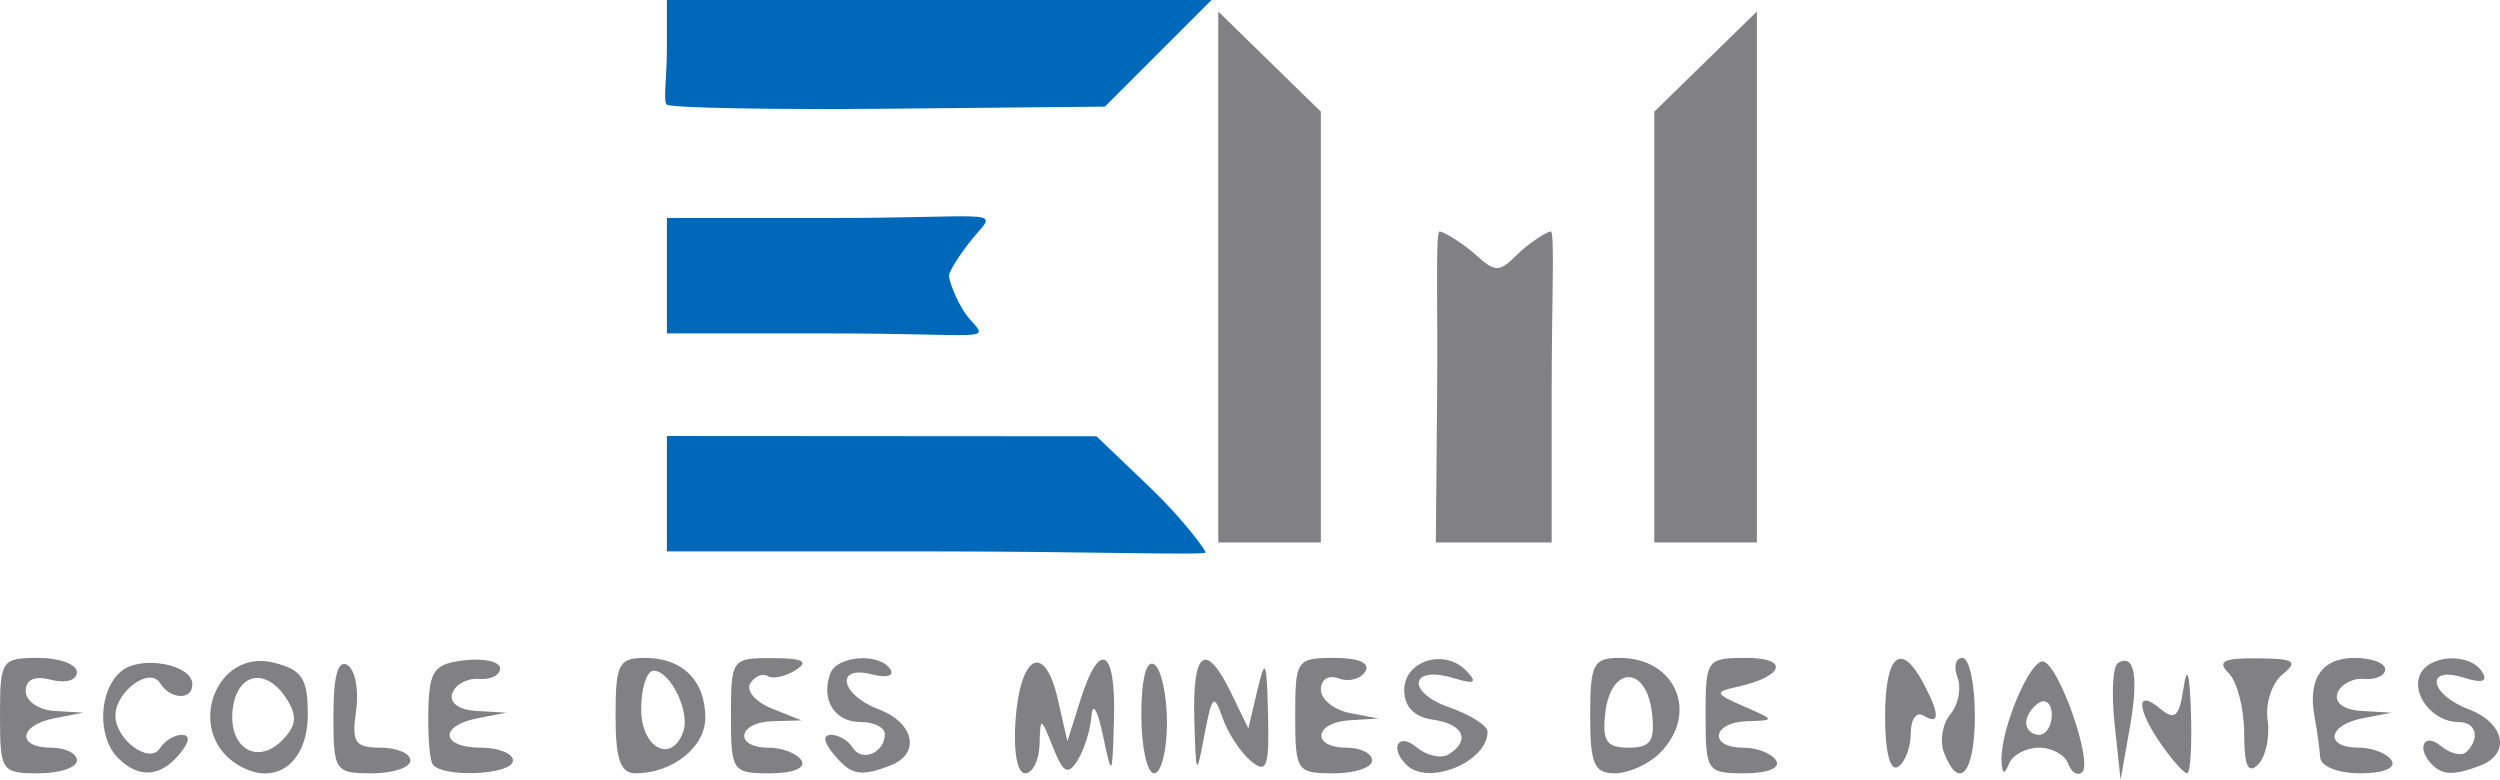 <?xml version="1.0" encoding="UTF-8" standalone="no"?>
<!-- Created with Inkscape (http://www.inkscape.org/) -->
<svg
   xmlns:dc="http://purl.org/dc/elements/1.1/"
   xmlns:cc="http://creativecommons.org/ns#"
   xmlns:rdf="http://www.w3.org/1999/02/22-rdf-syntax-ns#"
   xmlns:svg="http://www.w3.org/2000/svg"
   xmlns="http://www.w3.org/2000/svg"
   xmlns:sodipodi="http://sodipodi.sourceforge.net/DTD/sodipodi-0.dtd"
   xmlns:inkscape="http://www.inkscape.org/namespaces/inkscape"
   width="194.949"
   height="60.802"
   id="svg2"
   sodipodi:version="0.32"
   inkscape:version="0.46"
   version="1.0"
   sodipodi:docname="EMN.svg"
   inkscape:output_extension="org.inkscape.output.svg.inkscape">
  <defs
     id="defs4">
    <inkscape:perspective
       sodipodi:type="inkscape:persp3d"
       inkscape:vp_x="0 : 526.18109 : 1"
       inkscape:vp_y="0 : 1000 : 0"
       inkscape:vp_z="744.09448 : 526.18109 : 1"
       inkscape:persp3d-origin="372.04724 : 350.78739 : 1"
       id="perspective10" />
    <inkscape:perspective
       id="perspective2390"
       inkscape:persp3d-origin="372.04724 : 350.78739 : 1"
       inkscape:vp_z="744.09448 : 526.18109 : 1"
       inkscape:vp_y="0 : 1000 : 0"
       inkscape:vp_x="0 : 526.18109 : 1"
       sodipodi:type="inkscape:persp3d" />
  </defs>
  <sodipodi:namedview
     id="base"
     pagecolor="#ffffff"
     bordercolor="#666666"
     borderopacity="1.0"
     inkscape:pageopacity="0.0"
     inkscape:pageshadow="2"
     inkscape:zoom="1.979899"
     inkscape:cx="182.5943"
     inkscape:cy="-13.1752"
     inkscape:document-units="px"
     inkscape:current-layer="layer1"
     showgrid="false"
     inkscape:window-width="1280"
     inkscape:window-height="968"
     inkscape:window-x="-4"
     inkscape:window-y="-4" />
  <g
     inkscape:label="Calque 1"
     inkscape:groupmode="layer"
     id="layer1"
     transform="translate(-134.286,-568.488)">
    <path
       style="fill:#818183;fill-opacity:1"
       d="M 134.286,624.291 C 134.286,619.957 134.397,619.791 137.286,619.791 C 138.936,619.791 140.286,620.293 140.286,620.907 C 140.286,621.532 139.404,621.793 138.286,621.501 C 136.986,621.161 136.286,621.47 136.286,622.384 C 136.286,623.158 137.298,623.852 138.536,623.927 L 140.786,624.063 L 138.536,624.497 C 135.749,625.033 135.557,626.791 138.286,626.791 C 139.386,626.791 140.286,627.241 140.286,627.791 C 140.286,628.341 138.936,628.791 137.286,628.791 C 134.397,628.791 134.286,628.624 134.286,624.291 z M 143.486,627.591 C 141.841,625.946 141.977,622.292 143.738,620.831 C 145.281,619.55 149.286,620.291 149.286,621.858 C 149.286,623.121 147.559,623.042 146.756,621.742 C 145.959,620.454 143.286,622.417 143.286,624.291 C 143.286,626.164 145.959,628.128 146.756,626.839 C 147.112,626.263 147.882,625.791 148.467,625.791 C 149.138,625.791 149.071,626.345 148.286,627.291 C 146.783,629.102 145.102,629.207 143.486,627.591 z M 152.671,628.025 C 148.723,625.425 151.129,619.033 155.63,620.162 C 157.848,620.719 158.286,621.385 158.286,624.203 C 158.286,628.128 155.601,629.956 152.671,628.025 z M 156.66,623.022 C 155.093,620.538 152.843,620.889 152.448,623.678 C 152.019,626.716 154.276,628.228 156.269,626.236 C 157.395,625.11 157.489,624.337 156.66,623.022 z M 160.286,624.232 C 160.286,621.181 160.648,619.897 161.382,620.35 C 161.985,620.723 162.288,622.324 162.055,623.909 C 161.692,626.38 161.964,626.791 163.959,626.791 C 165.239,626.791 166.286,627.241 166.286,627.791 C 166.286,628.341 164.936,628.791 163.286,628.791 C 160.391,628.791 160.286,628.631 160.286,624.232 z M 168,628.041 C 167.778,627.628 167.639,625.716 167.691,623.791 C 167.773,620.744 168.142,620.25 170.536,619.974 C 172.048,619.8 173.286,620.088 173.286,620.613 C 173.286,621.139 172.547,621.506 171.643,621.43 C 170.74,621.353 169.803,621.853 169.56,622.541 C 169.296,623.29 170.055,623.845 171.452,623.927 L 173.786,624.063 L 171.536,624.497 C 168.488,625.084 168.674,626.791 171.786,626.791 C 173.161,626.791 174.286,627.241 174.286,627.791 C 174.286,628.943 168.607,629.169 168,628.041 z M 182.286,624.291 C 182.286,620.262 182.526,619.791 184.586,619.791 C 187.505,619.791 189.286,621.558 189.286,624.456 C 189.286,626.746 186.723,628.791 183.851,628.791 C 182.662,628.791 182.286,627.708 182.286,624.291 z M 187.567,625.541 C 188.122,623.995 186.559,620.791 185.251,620.791 C 184.72,620.791 184.286,622.141 184.286,623.791 C 184.286,626.825 186.654,628.088 187.567,625.541 z M 191.286,624.291 C 191.286,619.877 191.348,619.791 194.536,619.806 C 196.901,619.817 197.391,620.071 196.333,620.74 C 195.535,621.245 194.553,621.456 194.153,621.208 C 193.752,620.961 193.139,621.219 192.791,621.783 C 192.442,622.347 193.199,623.225 194.471,623.736 L 196.786,624.664 L 194.536,624.727 C 191.793,624.805 191.495,626.791 194.227,626.791 C 195.294,626.791 196.446,627.241 196.786,627.791 C 197.146,628.374 196.129,628.791 194.345,628.791 C 191.386,628.791 191.286,628.643 191.286,624.291 z M 199.286,627.291 C 198.501,626.345 198.434,625.791 199.104,625.791 C 199.689,625.791 200.45,626.248 200.796,626.807 C 201.502,627.949 203.286,627.179 203.286,625.732 C 203.286,625.214 202.434,624.791 201.393,624.791 C 199.375,624.791 198.3,623.094 199.016,621.041 C 199.519,619.599 202.897,619.353 203.728,620.698 C 204.036,621.196 203.388,621.369 202.287,621.081 C 199.379,620.32 199.809,622.659 202.786,623.791 C 205.598,624.86 206.1,627.264 203.704,628.184 C 201.355,629.085 200.658,628.944 199.286,627.291 z M 213.478,624.619 C 213.857,619.485 215.756,618.553 216.77,623.002 L 217.52,626.291 L 218.547,623.041 C 220.038,618.327 221.306,619.056 221.154,624.541 C 221.025,629.18 221.005,629.209 220.286,625.791 C 219.881,623.866 219.483,623.191 219.402,624.291 C 219.321,625.391 218.835,626.955 218.322,627.767 C 217.56,628.972 217.207,628.789 216.4,626.767 C 215.437,624.351 215.411,624.346 215.349,626.541 C 215.314,627.778 214.81,628.791 214.228,628.791 C 213.605,628.791 213.297,627.078 213.478,624.619 z M 223.286,624.232 C 223.286,621.447 223.675,619.913 224.286,620.291 C 224.836,620.631 225.286,622.682 225.286,624.85 C 225.286,627.017 224.836,628.791 224.286,628.791 C 223.736,628.791 223.286,626.739 223.286,624.232 z M 227.417,624.541 C 227.269,619.193 228.321,618.462 230.297,622.541 L 231.63,625.291 L 232.34,622.291 C 232.951,619.708 233.066,619.968 233.167,624.163 C 233.269,628.331 233.074,628.86 231.824,627.823 C 231.021,627.156 230.027,625.638 229.616,624.45 C 228.958,622.55 228.79,622.711 228.209,625.791 C 227.579,629.132 227.543,629.076 227.417,624.541 z M 235.286,624.291 C 235.286,619.938 235.386,619.791 238.345,619.791 C 240.26,619.791 241.157,620.19 240.744,620.859 C 240.38,621.446 239.454,621.686 238.685,621.39 C 237.897,621.088 237.286,621.465 237.286,622.253 C 237.286,623.022 238.298,623.847 239.536,624.085 L 241.786,624.518 L 239.536,624.655 C 236.754,624.823 236.523,626.791 239.286,626.791 C 240.386,626.791 241.286,627.241 241.286,627.791 C 241.286,628.341 239.936,628.791 238.286,628.791 C 235.397,628.791 235.286,628.624 235.286,624.291 z M 243.952,628.124 C 242.623,626.794 243.324,625.578 244.742,626.754 C 245.543,627.419 246.668,627.673 247.242,627.318 C 248.988,626.239 248.413,624.948 246.036,624.61 C 244.565,624.401 243.786,623.603 243.786,622.304 C 243.786,619.994 246.946,619.021 248.642,620.809 C 249.523,621.739 249.288,621.866 247.62,621.362 C 244.235,620.342 243.924,622.469 247.287,623.641 C 248.936,624.216 250.286,625.07 250.286,625.539 C 250.286,627.916 245.64,629.812 243.952,628.124 z M 258.286,624.291 C 258.286,620.262 258.526,619.791 260.586,619.791 C 264.981,619.791 266.807,624.126 263.714,627.219 C 262.85,628.084 261.275,628.791 260.214,628.791 C 258.595,628.791 258.286,628.069 258.286,624.291 z M 263.102,624.041 C 262.914,622.404 262.179,621.291 261.286,621.291 C 260.393,621.291 259.658,622.404 259.469,624.041 C 259.212,626.28 259.549,626.791 261.286,626.791 C 263.022,626.791 263.36,626.28 263.102,624.041 z M 267.286,624.291 C 267.286,619.895 267.36,619.791 270.486,619.791 C 273.846,619.791 273.396,621.239 269.786,622.041 C 267.943,622.451 267.983,622.572 270.286,623.575 C 272.723,624.637 272.729,624.666 270.536,624.727 C 267.793,624.805 267.495,626.791 270.227,626.791 C 271.294,626.791 272.446,627.241 272.786,627.791 C 273.146,628.374 272.129,628.791 270.345,628.791 C 267.386,628.791 267.286,628.643 267.286,624.291 z M 281.286,624.35 C 281.286,619.557 282.51,618.473 284.251,621.725 C 285.557,624.166 285.569,625.084 284.286,624.291 C 283.736,623.951 283.286,624.573 283.286,625.673 C 283.286,626.773 282.836,627.951 282.286,628.291 C 281.675,628.668 281.286,627.135 281.286,624.35 z M 285.875,627.164 C 285.532,626.269 285.759,624.925 286.38,624.177 C 287.001,623.428 287.248,622.136 286.929,621.304 C 286.61,620.472 286.784,619.791 287.317,619.791 C 287.85,619.791 288.286,621.816 288.286,624.291 C 288.286,628.781 287.058,630.245 285.875,627.164 z M 290.365,627.862 C 290.231,625.437 292.643,619.743 293.661,620.082 C 294.91,620.499 297.491,627.936 296.653,628.703 C 296.3,629.026 295.811,628.728 295.565,628.041 C 295.32,627.353 294.294,626.791 293.286,626.791 C 292.277,626.791 291.225,627.353 290.948,628.041 C 290.588,628.932 290.421,628.881 290.365,627.862 z M 294.286,624.232 C 294.286,623.374 293.836,622.951 293.286,623.291 C 292.736,623.631 292.286,624.332 292.286,624.85 C 292.286,625.367 292.736,625.791 293.286,625.791 C 293.836,625.791 294.286,625.089 294.286,624.232 z M 299.183,624.966 C 298.927,622.587 299.04,620.443 299.433,620.2 C 300.741,619.392 301.078,621.247 300.359,625.291 L 299.647,629.291 L 299.183,624.966 z M 302.842,626.568 C 300.894,623.786 300.82,622.159 302.713,623.731 C 303.884,624.702 304.217,624.409 304.563,622.103 C 304.836,620.291 305.039,620.98 305.136,624.041 C 305.218,626.653 305.086,628.791 304.842,628.791 C 304.599,628.791 303.699,627.791 302.842,626.568 z M 309.286,625.691 C 309.286,623.766 308.746,621.651 308.086,620.991 C 307.152,620.057 307.652,619.798 310.336,619.823 C 313.208,619.849 313.533,620.058 312.278,621.073 C 311.449,621.743 310.924,623.355 311.113,624.656 C 311.301,625.957 310.967,627.51 310.37,628.106 C 309.591,628.886 309.286,628.206 309.286,625.691 z M 315.209,627.541 C 315.167,626.853 314.975,625.455 314.782,624.433 C 314.218,621.445 315.326,619.791 317.893,619.791 C 319.209,619.791 320.286,620.191 320.286,620.68 C 320.286,621.169 319.547,621.506 318.643,621.43 C 317.74,621.353 316.803,621.853 316.56,622.541 C 316.296,623.29 317.055,623.845 318.452,623.927 L 320.786,624.063 L 318.536,624.497 C 315.781,625.027 315.543,626.791 318.227,626.791 C 319.294,626.791 320.446,627.241 320.786,627.791 C 321.146,628.374 320.129,628.791 318.345,628.791 C 316.605,628.791 315.253,628.252 315.209,627.541 z M 323.952,628.124 C 322.684,626.856 323.288,625.548 324.628,626.66 C 325.366,627.272 326.266,627.477 326.628,627.115 C 327.714,626.029 327.372,624.791 325.986,624.791 C 324.065,624.791 322.365,622.748 322.971,621.169 C 323.604,619.52 326.887,619.337 327.852,620.898 C 328.312,621.643 327.841,621.784 326.411,621.331 C 323.371,620.366 323.715,622.623 326.786,623.791 C 329.598,624.86 330.1,627.264 327.704,628.184 C 325.671,628.964 324.778,628.95 323.952,628.124 z M 229.286,590.088 L 229.286,569.385 L 233.286,573.291 L 237.286,577.197 L 237.286,593.994 L 237.286,610.791 L 233.286,610.791 L 229.286,610.791 L 229.286,590.088 z M 246.356,598.791 C 246.413,592.191 246.218,586.538 246.539,586.538 C 246.86,586.538 248.398,587.487 249.338,588.338 C 250.881,589.735 251.199,589.735 252.595,588.338 C 253.447,587.487 254.905,586.538 255.219,586.538 C 255.534,586.538 255.286,592.191 255.286,598.791 L 255.286,610.791 L 250.768,610.791 L 246.251,610.791 L 246.356,598.791 z M 263.286,593.994 L 263.286,577.197 L 267.286,573.291 L 271.286,569.385 L 271.286,590.088 L 271.286,610.791 L 267.286,610.791 L 263.286,610.791 L 263.286,593.994 z M 228.756,568.791 L 228.756,568.791 z"
       id="path2428"
       sodipodi:nodetypes="csssscccsssccsssssssccssccssccsssssccssssscccssccsssccssccsssscccsssccssssssssscccccsssssssccssscccccssssccsssscccsssccssssssssccsssccsssccsssssssccssssccssssccsssssccsssccsccccssssccsssssccssssscccsssccsssssssscccccccccccsssscccccccccccccccc" />
    <path
       style="fill:#0068b9;fill-opacity:1"
       d="M 186.289,606.988 L 186.289,602.488 L 203.039,602.499 L 219.789,602.51 L 224.039,606.574 C 226.376,608.81 228.289,611.335 228.289,611.569 C 228.289,611.802 218.839,611.488 207.289,611.488 L 186.289,611.488 L 186.289,606.988 z M 186.289,589.988 L 186.289,585.488 L 198.944,585.488 C 211.14,585.488 212.17,584.797 210.575,586.56 C 209.665,587.565 208.289,589.525 208.289,589.988 C 208.289,590.452 209.033,592.411 209.944,593.417 C 211.539,595.18 211.14,594.488 198.944,594.488 L 186.289,594.488 L 186.289,589.988 z M 186.268,576.64 C 186.002,576.373 186.289,574.43 186.289,572.322 L 186.289,568.488 L 207.524,568.488 L 228.759,568.488 L 224.602,572.645 L 220.446,576.802 L 203.852,576.963 C 194.725,577.052 186.535,576.907 186.268,576.64 z"
       id="path2430"
       sodipodi:nodetypes="cccccsccccccssscccccccccccc" />
  </g>
</svg>
